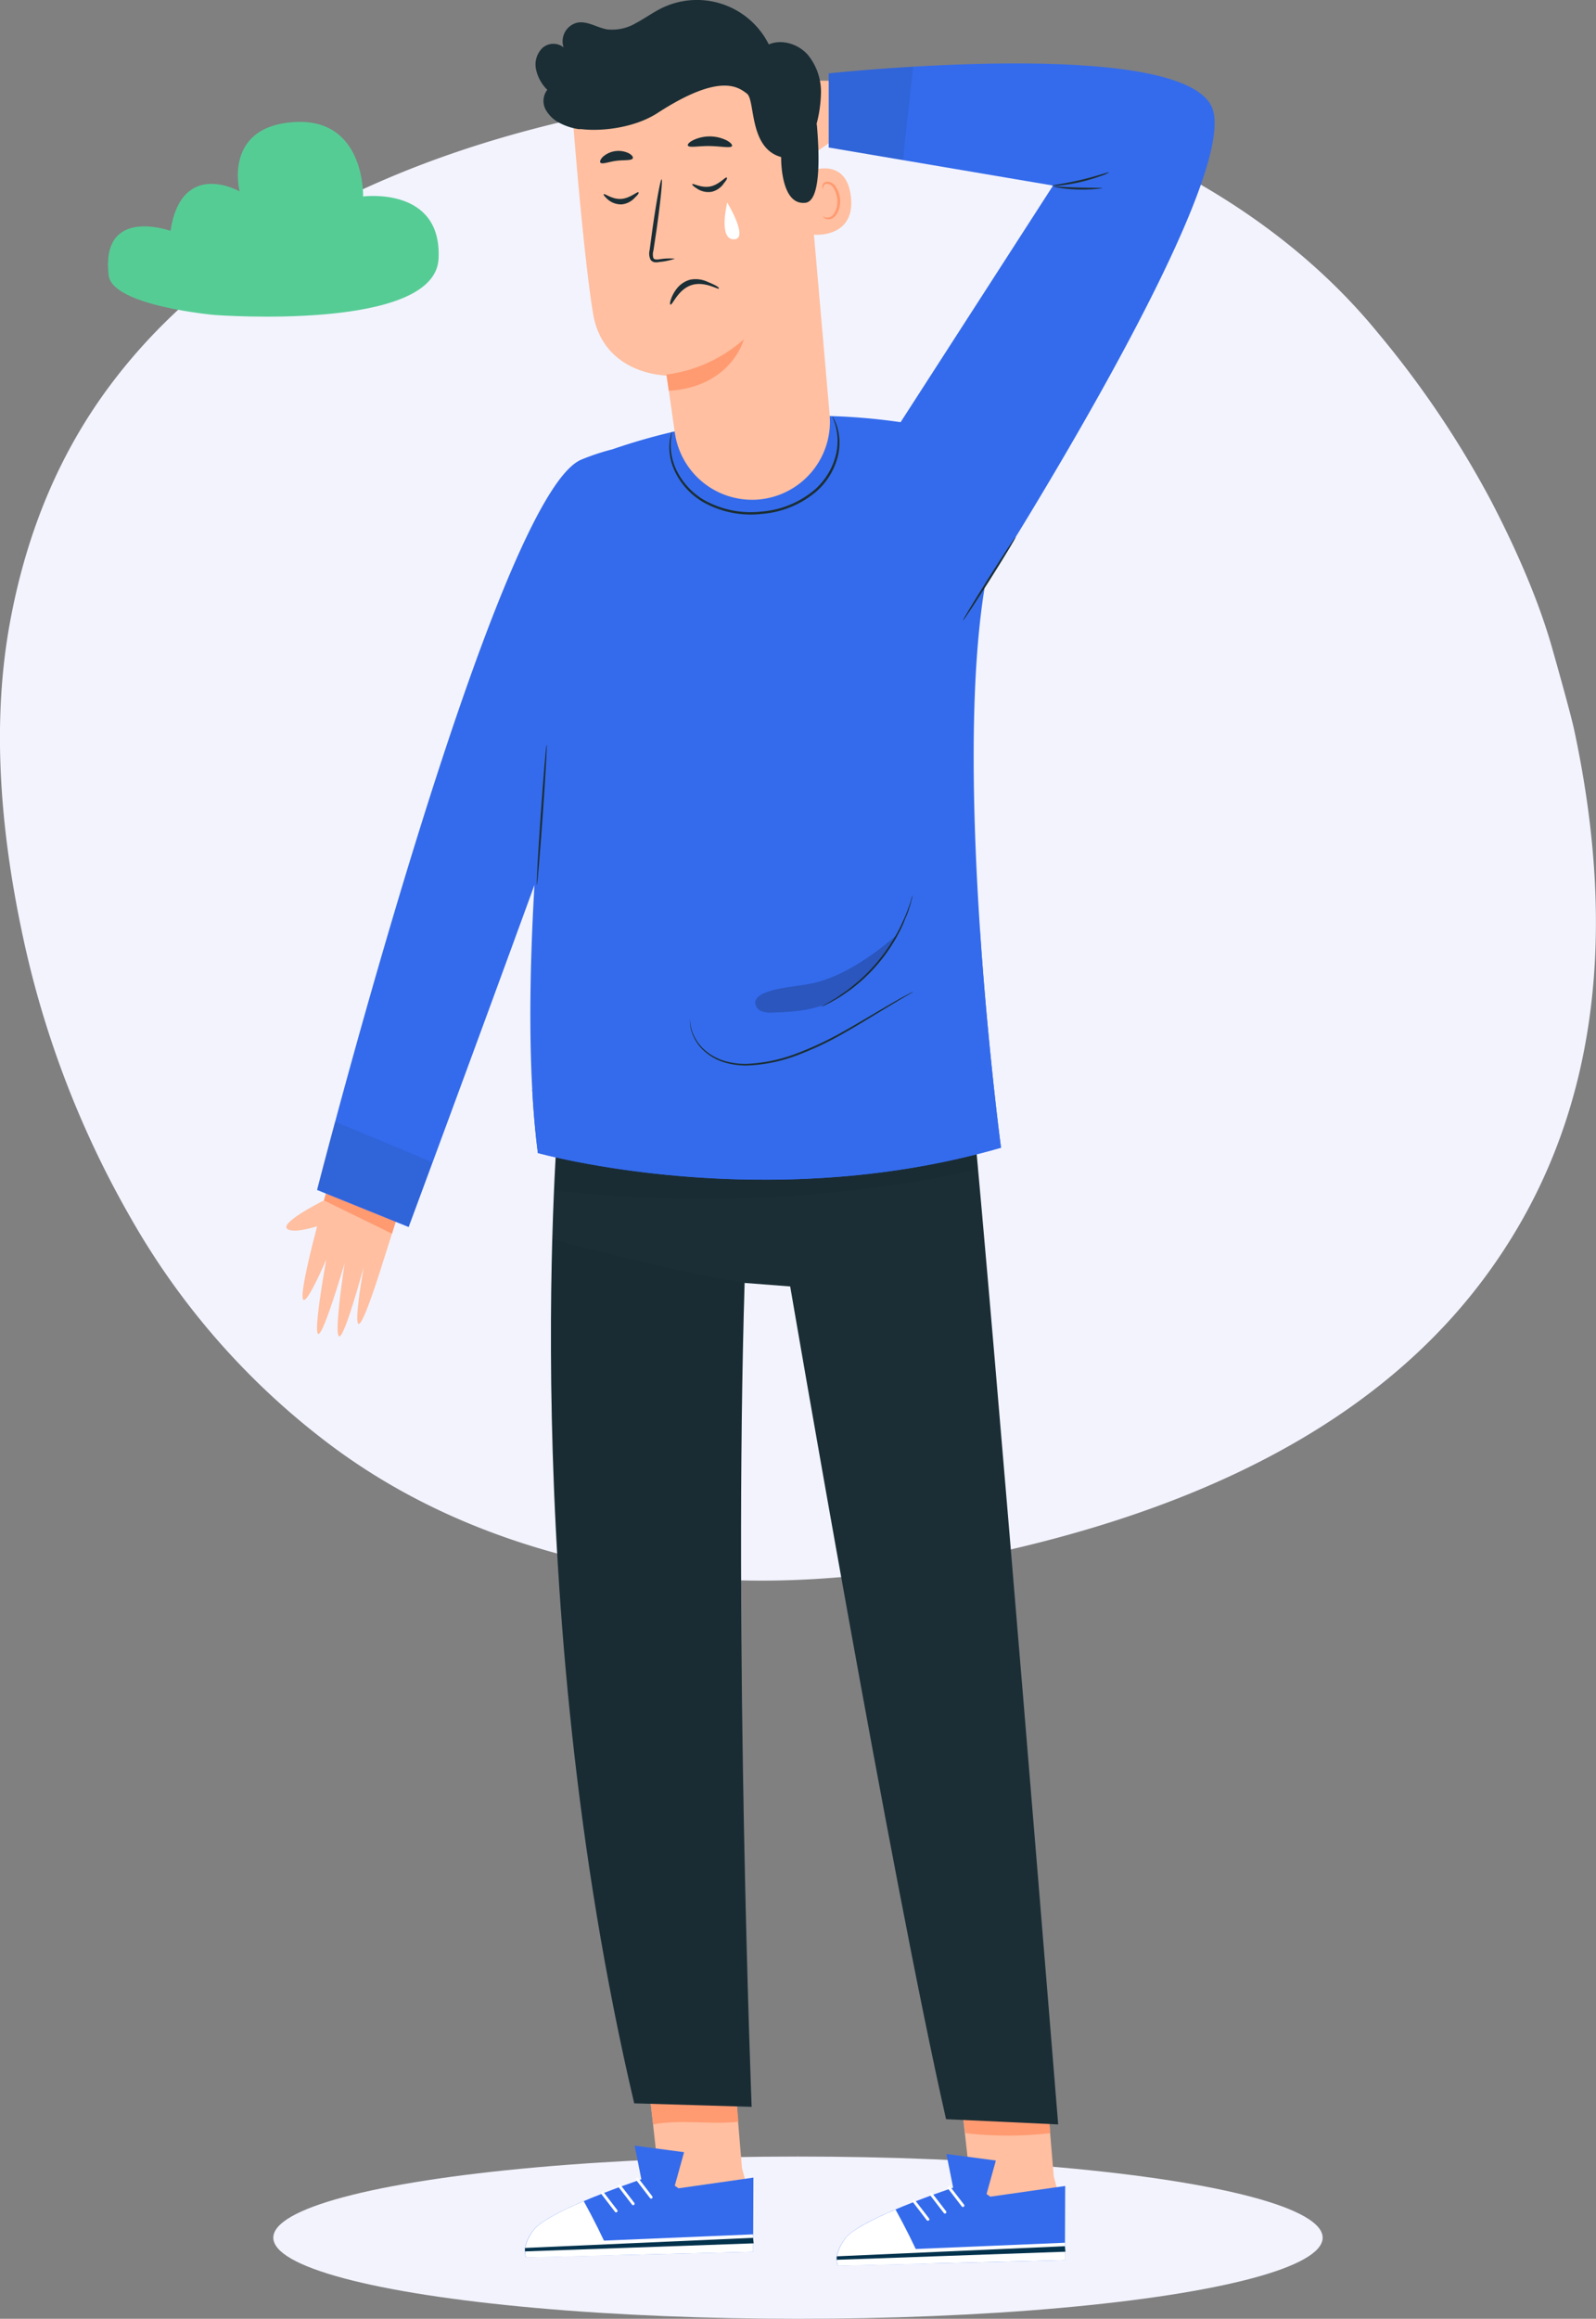 <svg xmlns="http://www.w3.org/2000/svg" viewBox="0 0 377.47 548.19"><rect x="0" y="0" width="377.47" height="548.19" fill="#808080" stroke="none"/><defs><style>.cls-1{fill:#f2f3fd;}.cls-2{fill:#ffbfa0;}.cls-3{fill:#ff9a71;}.cls-10,.cls-4{fill:#346bec;}.cls-5{fill:#fff;}.cls-6{fill:none;stroke:#fff;stroke-linecap:round;stroke-miterlimit:10;stroke-width:0.68px;}.cls-7{fill:#03324d;}.cls-8{fill:#1b2e35;}.cls-9{fill:#101f29;}.cls-10,.cls-9{opacity:0.1;}.cls-11{fill:#56cc95;}.cls-12{opacity:0.2;}</style></defs><title>Ресурс 24</title><g id="Слой_2" data-name="Слой 2"><g id="OBJECTS"><path class="cls-1" d="M353.27,299.07Q318,349.55,232.85,367.69q-49.21,10.51-88.43,2.57T77,340.74a175.36,175.36,0,0,1-46.14-52.9A229.92,229.92,0,0,1,5.39,221.29q-9-42-3-74.33c4-21.64,11.94-40.31,23.91-56.21S53.86,61.75,73,51.21s41.42-18.55,66.71-23.95q47.16-10.07,82.68-4.42c23.68,3.8,44.1,10.72,61.22,20.59s31.27,21.76,42.41,35.42a230.41,230.41,0,0,1,26.71,39.71q10,19.26,14.38,34.69c2.89,10.2,4.64,16.72,5.2,19.31Q388.6,248.68,353.27,299.07Z"/><ellipse class="cls-1" cx="188.73" cy="529.01" rx="124.09" ry="19.18"/><polygon class="cls-2" points="153.48 493.49 157.07 525.74 177.33 519.46 175.48 512.53 172.69 479.13 153.48 493.49"/><path class="cls-3" d="M174.64,501.6l-2-22.47-19.21,14.36,1.06,8.73C161.05,501,168,502.33,174.64,501.6Z"/><path class="cls-4" d="M155.59,513.9l4.88,3.44,17.72-2.53-.07,17.52-53.7,1.33s-1.28-2.48,1.74-6.45C130.12,522.06,155.59,513.9,155.59,513.9Z"/><path class="cls-5" d="M138.06,520.38c-5.39,2.29-10.32,4.8-11.88,6.84-3,4-1.74,6.45-1.74,6.45l20-.5C142.49,528.83,140.38,524.56,138.06,520.38Z"/><polygon class="cls-5" points="126.79 530.38 124.43 533.67 178.13 532.34 178.12 528.23 126.79 530.38"/><polygon class="cls-4" points="151.81 515.84 150.1 507.26 161.79 508.8 158.5 520.66 151.81 515.84"/><line class="cls-6" x1="142.45" y1="518.42" x2="145.72" y2="522.69"/><line class="cls-6" x1="146.48" y1="516.73" x2="149.75" y2="520.99"/><line class="cls-6" x1="150.73" y1="515.18" x2="154" y2="519.44"/><polygon class="cls-7" points="178.11 529.05 124.17 531.44 124.16 532.26 178.25 530.35 178.11 529.05"/><polygon class="cls-2" points="227.22 495.46 230.81 527.72 251.07 521.44 249.22 514.51 246.43 481.11 227.22 495.46"/><path class="cls-3" d="M248.41,504.29l-2-23.19-19.21,14.36,1.1,8.83A86.42,86.42,0,0,0,248.41,504.29Z"/><path class="cls-4" d="M229.33,515.88l4.88,3.44,17.72-2.53-.07,17.52-53.7,1.33s-1.28-2.48,1.74-6.45C203.85,524,229.33,515.88,229.33,515.88Z"/><path class="cls-5" d="M211.8,522.35c-5.39,2.29-10.32,4.8-11.88,6.84-3,4-1.74,6.45-1.74,6.45l20-.5C216.23,530.81,214.12,526.54,211.8,522.35Z"/><polygon class="cls-5" points="200.52 532.36 198.17 535.64 251.87 534.31 251.85 530.21 200.52 532.36"/><polygon class="cls-4" points="225.55 517.81 223.84 509.23 235.53 510.77 232.24 522.63 225.55 517.81"/><line class="cls-6" x1="216.18" y1="520.4" x2="219.46" y2="524.67"/><line class="cls-6" x1="220.21" y1="518.71" x2="223.49" y2="522.97"/><line class="cls-6" x1="224.46" y1="517.16" x2="227.74" y2="521.42"/><polygon class="cls-7" points="251.85 531.03 197.9 533.42 197.9 534.24 251.98 532.33 251.85 531.03"/><path class="cls-8" d="M132.16,262.68S121.8,377.48,150,497.25l27.77.83s-4.27-109.83-1.66-194.78l10.78.83S210.68,443.47,223.75,501l26.52,1.24S235,313.67,229.8,260.09,132.16,262.68,132.16,262.68Z"/><path class="cls-9" d="M176.09,303.29l.75.06c-14.89-2.19-38-8.23-46.22-10.43-1.17,41.94,0,122,19.36,204.32l27.77.83S173.48,388.25,176.09,303.29Z"/><path class="cls-9" d="M231.32,276.38c-.57-6.26-1.08-11.77-1.53-16.3-5.23-53.59-97.63,2.59-97.63,2.59s-.61,6.81-1.13,18.81C179.62,286.71,216.13,280,231.32,276.38Z"/><path class="cls-2" d="M197.49,33c-3.14,1.79-9.54,6.34-10.84,10.14A2.41,2.41,0,0,1,184.72,41,15,15,0,0,1,186.38,34s-18.57-2.14-18-3.9,10.26-.45,10.26-.45-13.48-2.33-12.34-3.85c.44-.59,2,.81,10.44.13,0,0-11.84-3-9.81-4.1,2.54-1.4,9.77,0,9.77,0s-7.5-3.2-5.81-4c1.23-.6,17.78,1.37,25.06,1.25C196.53,21.06,198.18,33,197.49,33Z"/><path class="cls-2" d="M193.09,27.9a.21.21,0,0,0-.22-.12c-5.1.77-6.67,6.06-6.69,6.12a.21.21,0,0,0,.4.11c0-.05,1.51-5.09,6.35-5.82a.21.21,0,0,0,.17-.24Z"/><path class="cls-2" d="M100.36,265.17,77.62,280.24s-.4,1.41-1,3.55C75,284.6,66,289.26,68,290.57c1.21.82,4.46.1,7-.66-3.1,11.85-6.76,28,2.17,7.9,0,0-7.15,39,4.35.78,0,0-5.91,38.39,4.51.93,0,0-5.28,29.37,3.73,1.4C101.23,265.23,100.36,265.17,100.36,265.17Z"/><path class="cls-3" d="M100.36,265.17,77.62,280.24s-.4,1.41-1,3.55l16.08,7.86C101.07,265.23,100.36,265.17,100.36,265.17Z"/><path class="cls-4" d="M232.91,138.7S295.32,41.12,286.4,24.86,196,17.35,196,17.35V34.87l53.06,9L213,99.81h0a145,145,0,0,0-68.19,6.42h0a53.9,53.9,0,0,0-7.37,2.45C117,117.44,75,281.33,75,281.33l21.65,8.76s15.3-41.21,29.76-80.89c-1.28,22-1.57,45.19.81,63.37,0,0,53.49,15,109.54-1.25C236.73,271.32,225.27,185,232.91,138.7Z"/><path class="cls-4" d="M125.87,257.59c.29,5.25.72,10.29,1.33,15,0,0,53.49,15,109.54-1.25,0,0-3.06-23-5-51.69C200.64,240.16,163.58,251.08,125.87,257.59Z"/><path class="cls-9" d="M216,15.77c-11.65.69-20,1.58-20,1.58V34.87l17.64,3C214.23,30.48,215.16,23.13,216,15.77Z"/><path class="cls-10" d="M96.63,290.08s15.3-41.21,29.76-80.89c-.86,14.77,3.4-55.21,7-97.19C112,136.94,75,281.33,75,281.33Z"/><path class="cls-9" d="M79.21,265.17c-2.67,9.9-4.24,16-4.24,16l21.65,8.76s2.16-5.81,5.62-15.17Z"/><path class="cls-11" d="M50.72,74.46s52.11,4,53-13.25S85.88,46.45,85.88,46.45s.54-18.67-16.34-17.59S56.66,45.25,56.66,45.25,43,37.42,40.32,54.58c0,0-16.59-6-14.61,10.54C26.57,72.33,50.72,74.46,50.72,74.46Z"/><path class="cls-2" d="M179.41,118.09h0a18.46,18.46,0,0,1-19.8-15.75c-1-7.07-1.93-13.56-1.93-13.56s-15-.06-17.42-14.7-5-48.7-5-48.7h0a51.56,51.56,0,0,1,52.19-1.32l2.43,1.34,6.34,72.69A18.46,18.46,0,0,1,179.41,118.09Z"/><path class="cls-3" d="M157.62,88.57a34.49,34.49,0,0,0,18.3-8.33S173,91.48,158.17,92.38Z"/><path class="cls-2" d="M190.42,40.87c.23-.15,9.63-4.51,10.82,5.57s-9.16,9.2-9.22,8.91S190.42,40.87,190.42,40.87Z"/><path class="cls-3" d="M194.65,51.17s.19.1.5.2a1.77,1.77,0,0,0,1.32-.13c1-.52,1.71-2.31,1.55-4.14a5.84,5.84,0,0,0-.79-2.45,2,2,0,0,0-1.48-1.19.9.9,0,0,0-1,.6c-.1.3,0,.49-.06.51s-.24-.14-.2-.57a1.13,1.13,0,0,1,.32-.68,1.33,1.33,0,0,1,.94-.37,2.48,2.48,0,0,1,2,1.34,6,6,0,0,1,.94,2.74c.18,2-.64,4.06-2,4.66a1.89,1.89,0,0,1-1.64-.08C194.7,51.41,194.62,51.19,194.65,51.17Z"/><path class="cls-8" d="M159.63,61.15a15.09,15.09,0,0,0-3.76.16c-.58.07-1.14.08-1.33-.29a3,3,0,0,1,0-1.77l.71-4.7c.95-6.68,1.5-12.12,1.23-12.16s-1.26,5.35-2.2,12q-.33,2.47-.63,4.71a3.37,3.37,0,0,0,.21,2.29,1.46,1.46,0,0,0,1.12.62,4,4,0,0,0,1-.08A14.82,14.82,0,0,0,159.63,61.15Z"/><path class="cls-8" d="M158.56,72c.46.26,1.78-3.61,5.06-4.62,3.1-.95,6.26,1.17,6.4.83s-1.25-1-2.6-1.55a6.73,6.73,0,0,0-4.18-.54,6.07,6.07,0,0,0-3.31,2.29C158.77,69.94,158.25,71.86,158.56,72Z"/><path class="cls-8" d="M142.78,45.93c.19-.3,1.85,1.17,4,1.1s4-1.85,4.23-1.56-.73,1.12-.8,1.19a4.83,4.83,0,0,1-3.1,1.65,4.76,4.76,0,0,1-3.5-1.28C143.34,46.76,142.66,46.12,142.78,45.93Z"/><path class="cls-8" d="M163.73,43.56c.15-.32,2,.91,4.15.54s3.72-2.38,4-2.12-.57,1.21-.63,1.29a4.83,4.83,0,0,1-2.84,2.05,4.76,4.76,0,0,1-3.64-.79C164.4,44.31,163.64,43.76,163.73,43.56Z"/><path class="cls-8" d="M162.69,34.41c.29.59,2.52.07,5.21.12s4.92.55,5.22,0c.13-.28-.3-.82-1.23-1.33a9.07,9.07,0,0,0-7.95-.06C163,33.6,162.56,34.13,162.69,34.41Z"/><path class="cls-8" d="M142,38.45c.45.47,2-.22,3.84-.44s3.5,0,3.82-.58c.13-.28-.17-.77-.91-1.18a5.59,5.59,0,0,0-6.16.82C142,37.66,141.81,38.22,142,38.45Z"/><path class="cls-8" d="M126.78,16.41a5.47,5.47,0,0,1,1.51-5.07,3.88,3.88,0,0,1,5-.14,4.53,4.53,0,0,1,3.32-5.86c2.39-.4,4.63,1.21,7,1.61a11,11,0,0,0,6.81-1.5c2.09-1.1,4-2.52,6.14-3.56a19,19,0,0,1,25.27,8.61c3.12-1.34,7-.07,9.23,2.46a13.81,13.81,0,0,1,3.09,9.47,30.9,30.9,0,0,1-1,6.79c0,.19.06.37.07.56.68,8.13.73,17.75-2.72,18.16-6,.71-5.75-10.81-5.75-10.81-7.7-2.1-6.07-13.48-8.1-15s-6.3-5-21,4.5C150,30.35,142,31.08,137.53,30.53l-.39,0H137l-.13,0a14,14,0,0,1-4.15-1.28,7.9,7.9,0,0,1-3.65-3.31,4.32,4.32,0,0,1,.37-4.71A9.51,9.51,0,0,1,126.78,16.41Z"/><path class="cls-8" d="M196.88,98.45a2.35,2.35,0,0,1,.33.55,10.26,10.26,0,0,1,.71,1.67,13.31,13.31,0,0,1,.38,6.53,16.29,16.29,0,0,1-5.09,8.88,22.66,22.66,0,0,1-13.07,5.42,23,23,0,0,1-13.94-2.85,16.7,16.7,0,0,1-6.83-7.75,13.33,13.33,0,0,1-1-6.47,10.1,10.1,0,0,1,.35-1.77,2.3,2.3,0,0,1,.21-.6c.08,0-.19.85-.29,2.38a13.91,13.91,0,0,0,1.17,6.32,16.66,16.66,0,0,0,6.75,7.47,22.5,22.5,0,0,0,13.5,2.71,22.16,22.16,0,0,0,12.67-5.21,16.24,16.24,0,0,0,5.07-8.6,13.86,13.86,0,0,0-.16-6.42C197.24,99.25,196.8,98.48,196.88,98.45Z"/><path class="cls-5" d="M172,47.88s-2.18,8.7,1.55,8.7S172,47.88,172,47.88Z"/><ellipse class="cls-8" cx="127.52" cy="192.71" rx="16.58" ry="0.24" transform="matrix(0.07, -1, 1, 0.07, -73.51, 306.67)"/><path class="cls-8" d="M260.74,44.5a35.09,35.09,0,0,1-11.59-.34c0-.14,2.6.08,5.79.17S260.73,44.36,260.74,44.5Z"/><path class="cls-8" d="M262.32,40.73a7.61,7.61,0,0,1-1.87.84,41.13,41.13,0,0,1-9.6,2.26,7.61,7.61,0,0,1-2,.08c0-.14,3.08-.51,6.81-1.39S262.27,40.6,262.32,40.73Z"/><path class="cls-8" d="M216,234.46a3.74,3.74,0,0,1-.54.34l-1.58.92c-1.36.81-3.34,2-5.75,3.45s-5.29,3.25-8.55,5.09a75.73,75.73,0,0,1-11,5.21,37.18,37.18,0,0,1-12,2.43,18,18,0,0,1-5.3-.75,12.59,12.59,0,0,1-4.13-2.17,10.49,10.49,0,0,1-3.71-5.54,7.9,7.9,0,0,1-.24-1.82,3.71,3.71,0,0,1,0-.64,11.69,11.69,0,0,0,.36,2.41,10.53,10.53,0,0,0,3.73,5.35,12.41,12.41,0,0,0,4.05,2.07,17.8,17.8,0,0,0,5.2.7,37.42,37.42,0,0,0,11.81-2.44,78,78,0,0,0,11-5.16c3.26-1.82,6.15-3.57,8.59-5s4.43-2.58,5.82-3.34l1.62-.85A3.73,3.73,0,0,1,216,234.46Z"/><path class="cls-8" d="M215.84,211.62a9.07,9.07,0,0,1-.3,1.36,16.18,16.18,0,0,1-.45,1.57c-.2.6-.4,1.3-.72,2s-.61,1.56-1,2.41-.87,1.75-1.37,2.68a39.93,39.93,0,0,1-8.72,10.63c-.82.68-1.59,1.33-2.36,1.87s-1.49,1.05-2.16,1.48-1.31.79-1.86,1.1a16.17,16.17,0,0,1-1.45.75,9.06,9.06,0,0,1-1.27.56,9.12,9.12,0,0,1,1.2-.7c.39-.21.87-.47,1.41-.81s1.17-.68,1.82-1.15,1.38-.93,2.12-1.51,1.51-1.21,2.32-1.88a41.79,41.79,0,0,0,8.64-10.53c.51-.92,1-1.79,1.39-2.64s.76-1.64,1.07-2.37.55-1.41.77-2,.39-1.11.52-1.54A9.12,9.12,0,0,1,215.84,211.62Z"/><g class="cls-12"><path d="M196.68,236.66c-3.94,2.24-9.25,2.59-14,2.72a6,6,0,0,1-2.64-.35,2.23,2.23,0,0,1-1.42-2.08c.1-1.07,1.16-1.76,2.16-2.17,3.83-1.58,8.13-1.49,12.15-2.5,6.85-1.72,13.84-6.61,19.18-11.25a41.69,41.69,0,0,1-15.44,15.63"/></g><ellipse class="cls-8" cx="234" cy="136.82" rx="11.68" ry="0.24" transform="translate(-6.65 261.58) rotate(-57.72)"/></g></g></svg>